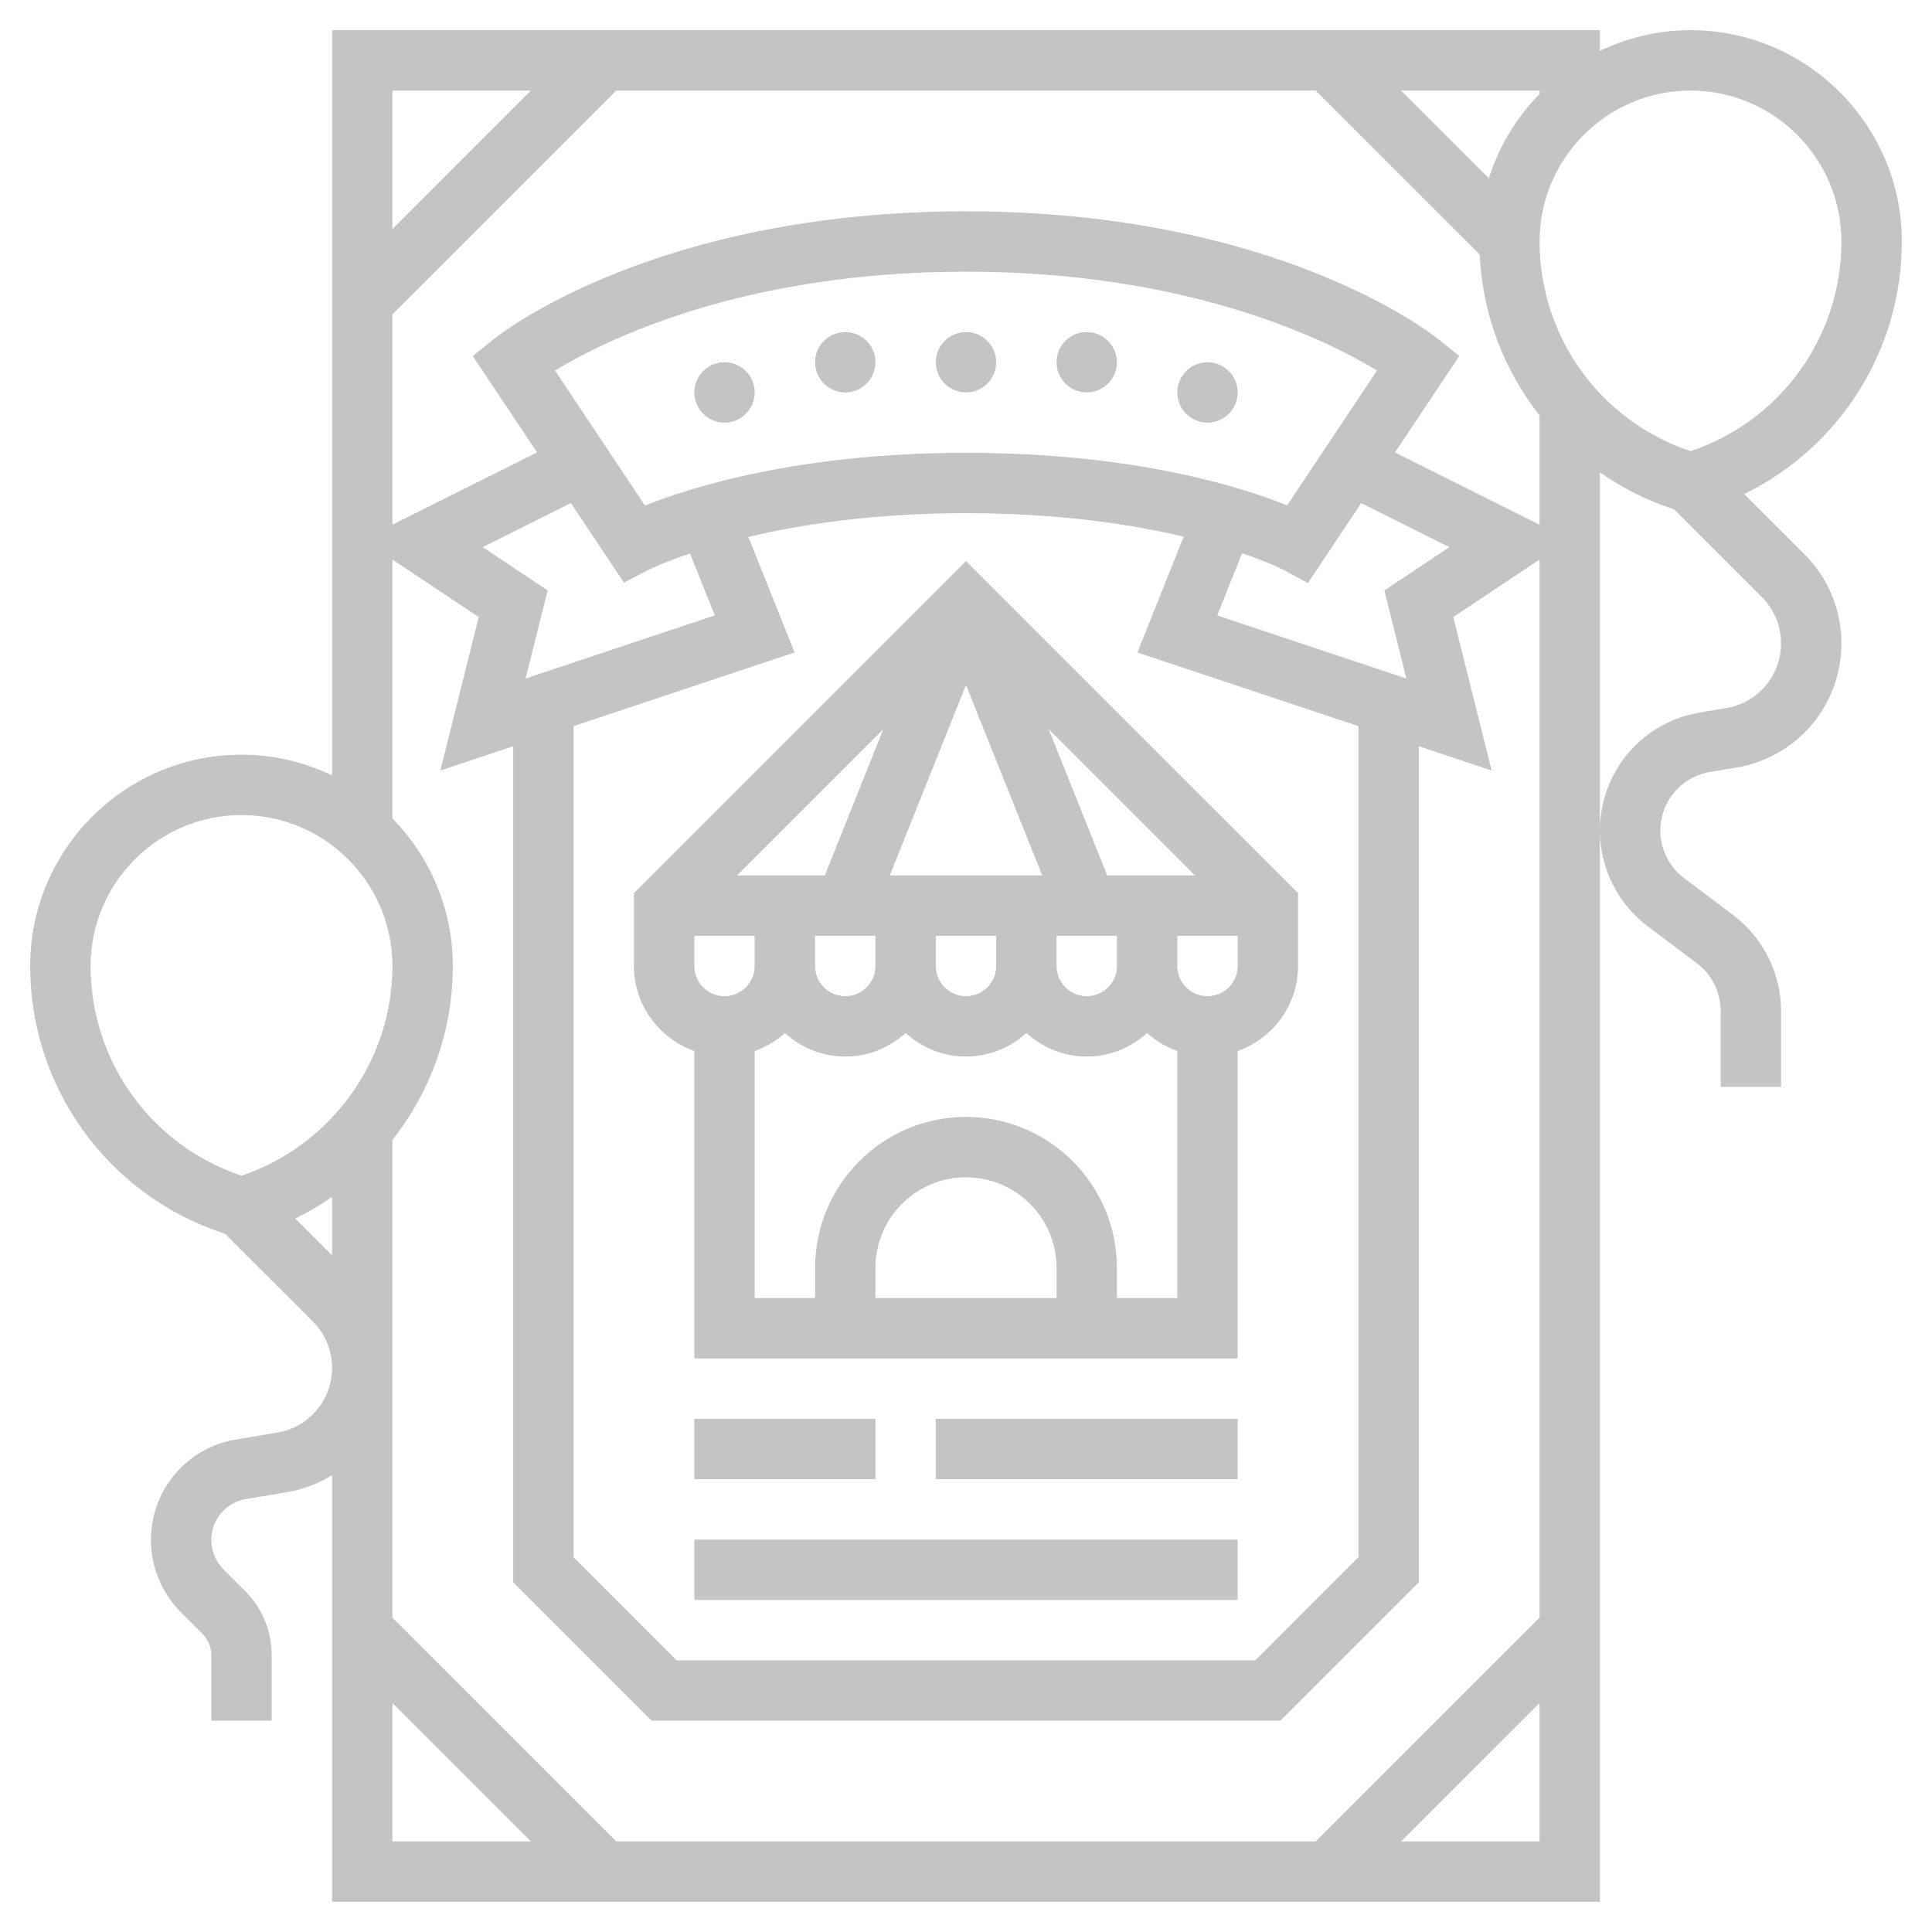 <svg width="68" height="68" viewBox="0 0 68 68" fill="none" xmlns="http://www.w3.org/2000/svg">
<path d="M24.438 47.812H43.562V36.992C44.796 36.552 45.688 35.383 45.688 34V31.435L34 19.748L22.312 31.435V34C22.312 35.383 23.204 36.552 24.438 36.992V47.812ZM24.438 32.937H26.562V34C26.562 34.586 26.087 35.062 25.5 35.062C24.913 35.062 24.438 34.586 24.438 34V32.937ZM28.688 32.937H30.812V34C30.812 34.586 30.337 35.062 29.75 35.062C29.163 35.062 28.688 34.586 28.688 34V32.937ZM31.319 30.812L34 24.111L36.681 30.812H31.319ZM32.938 32.937H35.062V34C35.062 34.586 34.587 35.062 34 35.062C33.413 35.062 32.938 34.586 32.938 34V32.937ZM37.188 32.937H39.312V34C39.312 34.586 38.837 35.062 38.25 35.062C37.663 35.062 37.188 34.586 37.188 34V32.937ZM38.969 30.812L36.909 25.661L42.06 30.812H38.969ZM29.031 30.812H25.94L31.091 25.661L29.031 30.812ZM37.188 45.687H30.812V44.625C30.812 42.867 32.243 41.437 34 41.437C35.757 41.437 37.188 42.867 37.188 44.625V45.687ZM39.312 45.687V44.625C39.312 41.696 36.929 39.312 34 39.312C31.071 39.312 28.688 41.696 28.688 44.625V45.687H26.562V36.992C26.96 36.851 27.318 36.636 27.625 36.359C28.19 36.869 28.931 37.187 29.75 37.187C30.569 37.187 31.31 36.868 31.875 36.359C32.44 36.869 33.181 37.187 34 37.187C34.819 37.187 35.56 36.868 36.125 36.359C36.69 36.869 37.431 37.187 38.25 37.187C39.069 37.187 39.81 36.868 40.375 36.359C40.682 36.635 41.04 36.851 41.438 36.992V45.687H39.312ZM42.5 35.062C41.913 35.062 41.438 34.586 41.438 34V32.937H43.562V34C43.562 34.586 43.087 35.062 42.5 35.062Z" fill="#C4C4C4"/>
<path d="M24.438 49.938H30.812V52.062H24.438V49.938Z" fill="#C4C4C4"/>
<path d="M32.938 49.938H43.562V52.062H32.938V49.938Z" fill="#C4C4C4"/>
<path d="M24.438 54.188H43.562V56.312H24.438V54.188Z" fill="#C4C4C4"/>
<path d="M34 13.812C34.587 13.812 35.062 13.337 35.062 12.75C35.062 12.163 34.587 11.688 34 11.688C33.413 11.688 32.938 12.163 32.938 12.75C32.938 13.337 33.413 13.812 34 13.812Z" fill="#C4C4C4"/>
<path d="M29.75 13.812C30.337 13.812 30.812 13.337 30.812 12.75C30.812 12.163 30.337 11.688 29.75 11.688C29.163 11.688 28.688 12.163 28.688 12.75C28.688 13.337 29.163 13.812 29.75 13.812Z" fill="#C4C4C4"/>
<path d="M25.5 14.875C26.087 14.875 26.562 14.399 26.562 13.812C26.562 13.226 26.087 12.75 25.5 12.75C24.913 12.75 24.438 13.226 24.438 13.812C24.438 14.399 24.913 14.875 25.5 14.875Z" fill="#C4C4C4"/>
<path d="M42.5 14.875C43.087 14.875 43.562 14.399 43.562 13.812C43.562 13.226 43.087 12.75 42.5 12.75C41.913 12.75 41.438 13.226 41.438 13.812C41.438 14.399 41.913 14.875 42.5 14.875Z" fill="#C4C4C4"/>
<path d="M38.25 13.812C38.837 13.812 39.312 13.337 39.312 12.75C39.312 12.163 38.837 11.688 38.25 11.688C37.663 11.688 37.188 12.163 37.188 12.75C37.188 13.337 37.663 13.812 38.25 13.812Z" fill="#C4C4C4"/>
<path d="M61.391 17.389C64.753 15.743 66.938 12.323 66.938 8.5C66.938 4.4 63.6 1.062 59.5 1.062C58.359 1.062 57.28 1.329 56.312 1.79V1.062H11.688V27.29C10.72 26.829 9.641 26.562 8.5 26.562C4.4 26.562 1.062 29.9 1.062 34C1.062 38.272 3.786 42.048 7.837 43.399L7.925 43.429L11.012 46.515C11.447 46.951 11.688 47.53 11.688 48.146C11.688 49.278 10.877 50.235 9.76 50.422L8.312 50.664C6.575 50.953 5.312 52.442 5.312 54.203C5.312 55.149 5.695 56.073 6.363 56.742L7.126 57.505C7.325 57.702 7.438 57.975 7.438 58.255V60.562H9.562V58.255C9.562 57.404 9.23 56.603 8.629 56.001L7.866 55.238C7.594 54.965 7.438 54.589 7.438 54.203C7.438 53.485 7.952 52.877 8.662 52.76L10.109 52.517C10.686 52.421 11.214 52.211 11.686 51.923V66.938H56.311V29.235V16.627C57.075 17.158 57.92 17.593 58.836 17.899L58.924 17.929L62.011 21.015C62.446 21.451 62.686 22.03 62.686 22.646C62.686 23.778 61.876 24.735 60.759 24.922L59.836 25.077C57.795 25.415 56.312 27.164 56.312 29.235C56.312 30.552 56.941 31.812 57.994 32.603L59.718 33.899C60.254 34.301 60.562 34.919 60.562 35.594V38.25H62.688V35.594C62.688 34.264 62.054 32.995 60.994 32.199L59.27 30.904C58.749 30.513 58.438 29.888 58.438 29.235C58.438 28.208 59.172 27.341 60.186 27.172L61.11 27.017C63.255 26.659 64.812 24.82 64.812 22.645C64.812 21.461 64.351 20.349 63.514 19.512L61.391 17.389ZM54.188 3.305C53.378 4.133 52.758 5.146 52.404 6.276L49.315 3.188H54.188V3.305ZM13.812 40.124C15.154 38.419 15.938 36.282 15.938 34C15.938 31.979 15.125 30.147 13.812 28.805V19.693L16.85 21.719L15.5 27.119L18.062 26.265V55.69L22.935 60.562H45.065L49.938 55.69V26.265L52.5 27.119L51.15 21.719L54.188 19.693V56.935L46.31 64.812H21.69L13.812 56.935V40.124ZM20.188 25.557L27.967 22.964L26.34 18.897C28.196 18.458 30.76 18.062 34 18.062C37.26 18.062 39.818 18.452 41.663 18.888L40.033 22.965L47.812 25.557V54.81L44.185 58.438H23.815L20.188 54.81V25.557ZM49.5 23.881L42.842 21.661L43.718 19.472C44.672 19.798 45.17 20.054 45.182 20.06L46.034 20.521L47.91 17.707L51.012 19.258L48.725 20.782L49.5 23.881ZM45.303 17.787C43.692 17.138 39.916 15.938 34 15.938C28.132 15.938 24.321 17.146 22.7 17.792L19.534 13.041C21.339 11.947 26.17 9.562 34 9.562C41.832 9.562 46.664 11.948 48.466 13.041L45.303 17.787ZM21.961 20.506L22.807 20.066C22.82 20.059 23.326 19.804 24.286 19.48L25.158 21.661L18.5 23.881L19.275 20.781L16.988 19.257L20.092 17.704L21.961 20.506ZM49.099 15.924L51.36 12.532L50.605 11.923C50.377 11.741 44.92 7.438 34 7.438C23.08 7.438 17.623 11.741 17.395 11.923L16.64 12.532L18.903 15.924L13.812 18.468V11.065L21.69 3.188H46.31L52.081 8.958C52.177 11.067 52.936 13.034 54.188 14.624V18.468L49.099 15.924ZM18.685 3.188L13.812 8.06V3.188H18.685ZM3.188 34C3.188 31.071 5.571 28.688 8.5 28.688C11.429 28.688 13.812 31.071 13.812 34C13.812 36.027 13.023 37.904 11.703 39.312H11.688V39.332C10.827 40.244 9.748 40.963 8.5 41.38C5.322 40.317 3.188 37.352 3.188 34ZM10.391 42.889C10.846 42.667 11.278 42.412 11.688 42.127V44.185L10.391 42.889ZM13.812 59.94L18.685 64.812H13.812V59.94ZM49.315 64.812L54.188 59.94V64.812H49.315ZM54.188 8.5C54.188 5.571 56.571 3.188 59.5 3.188C62.429 3.188 64.812 5.571 64.812 8.5C64.812 11.852 62.678 14.817 59.5 15.88C56.322 14.817 54.188 11.852 54.188 8.5Z" fill="#C4C4C4"/>
</svg>
